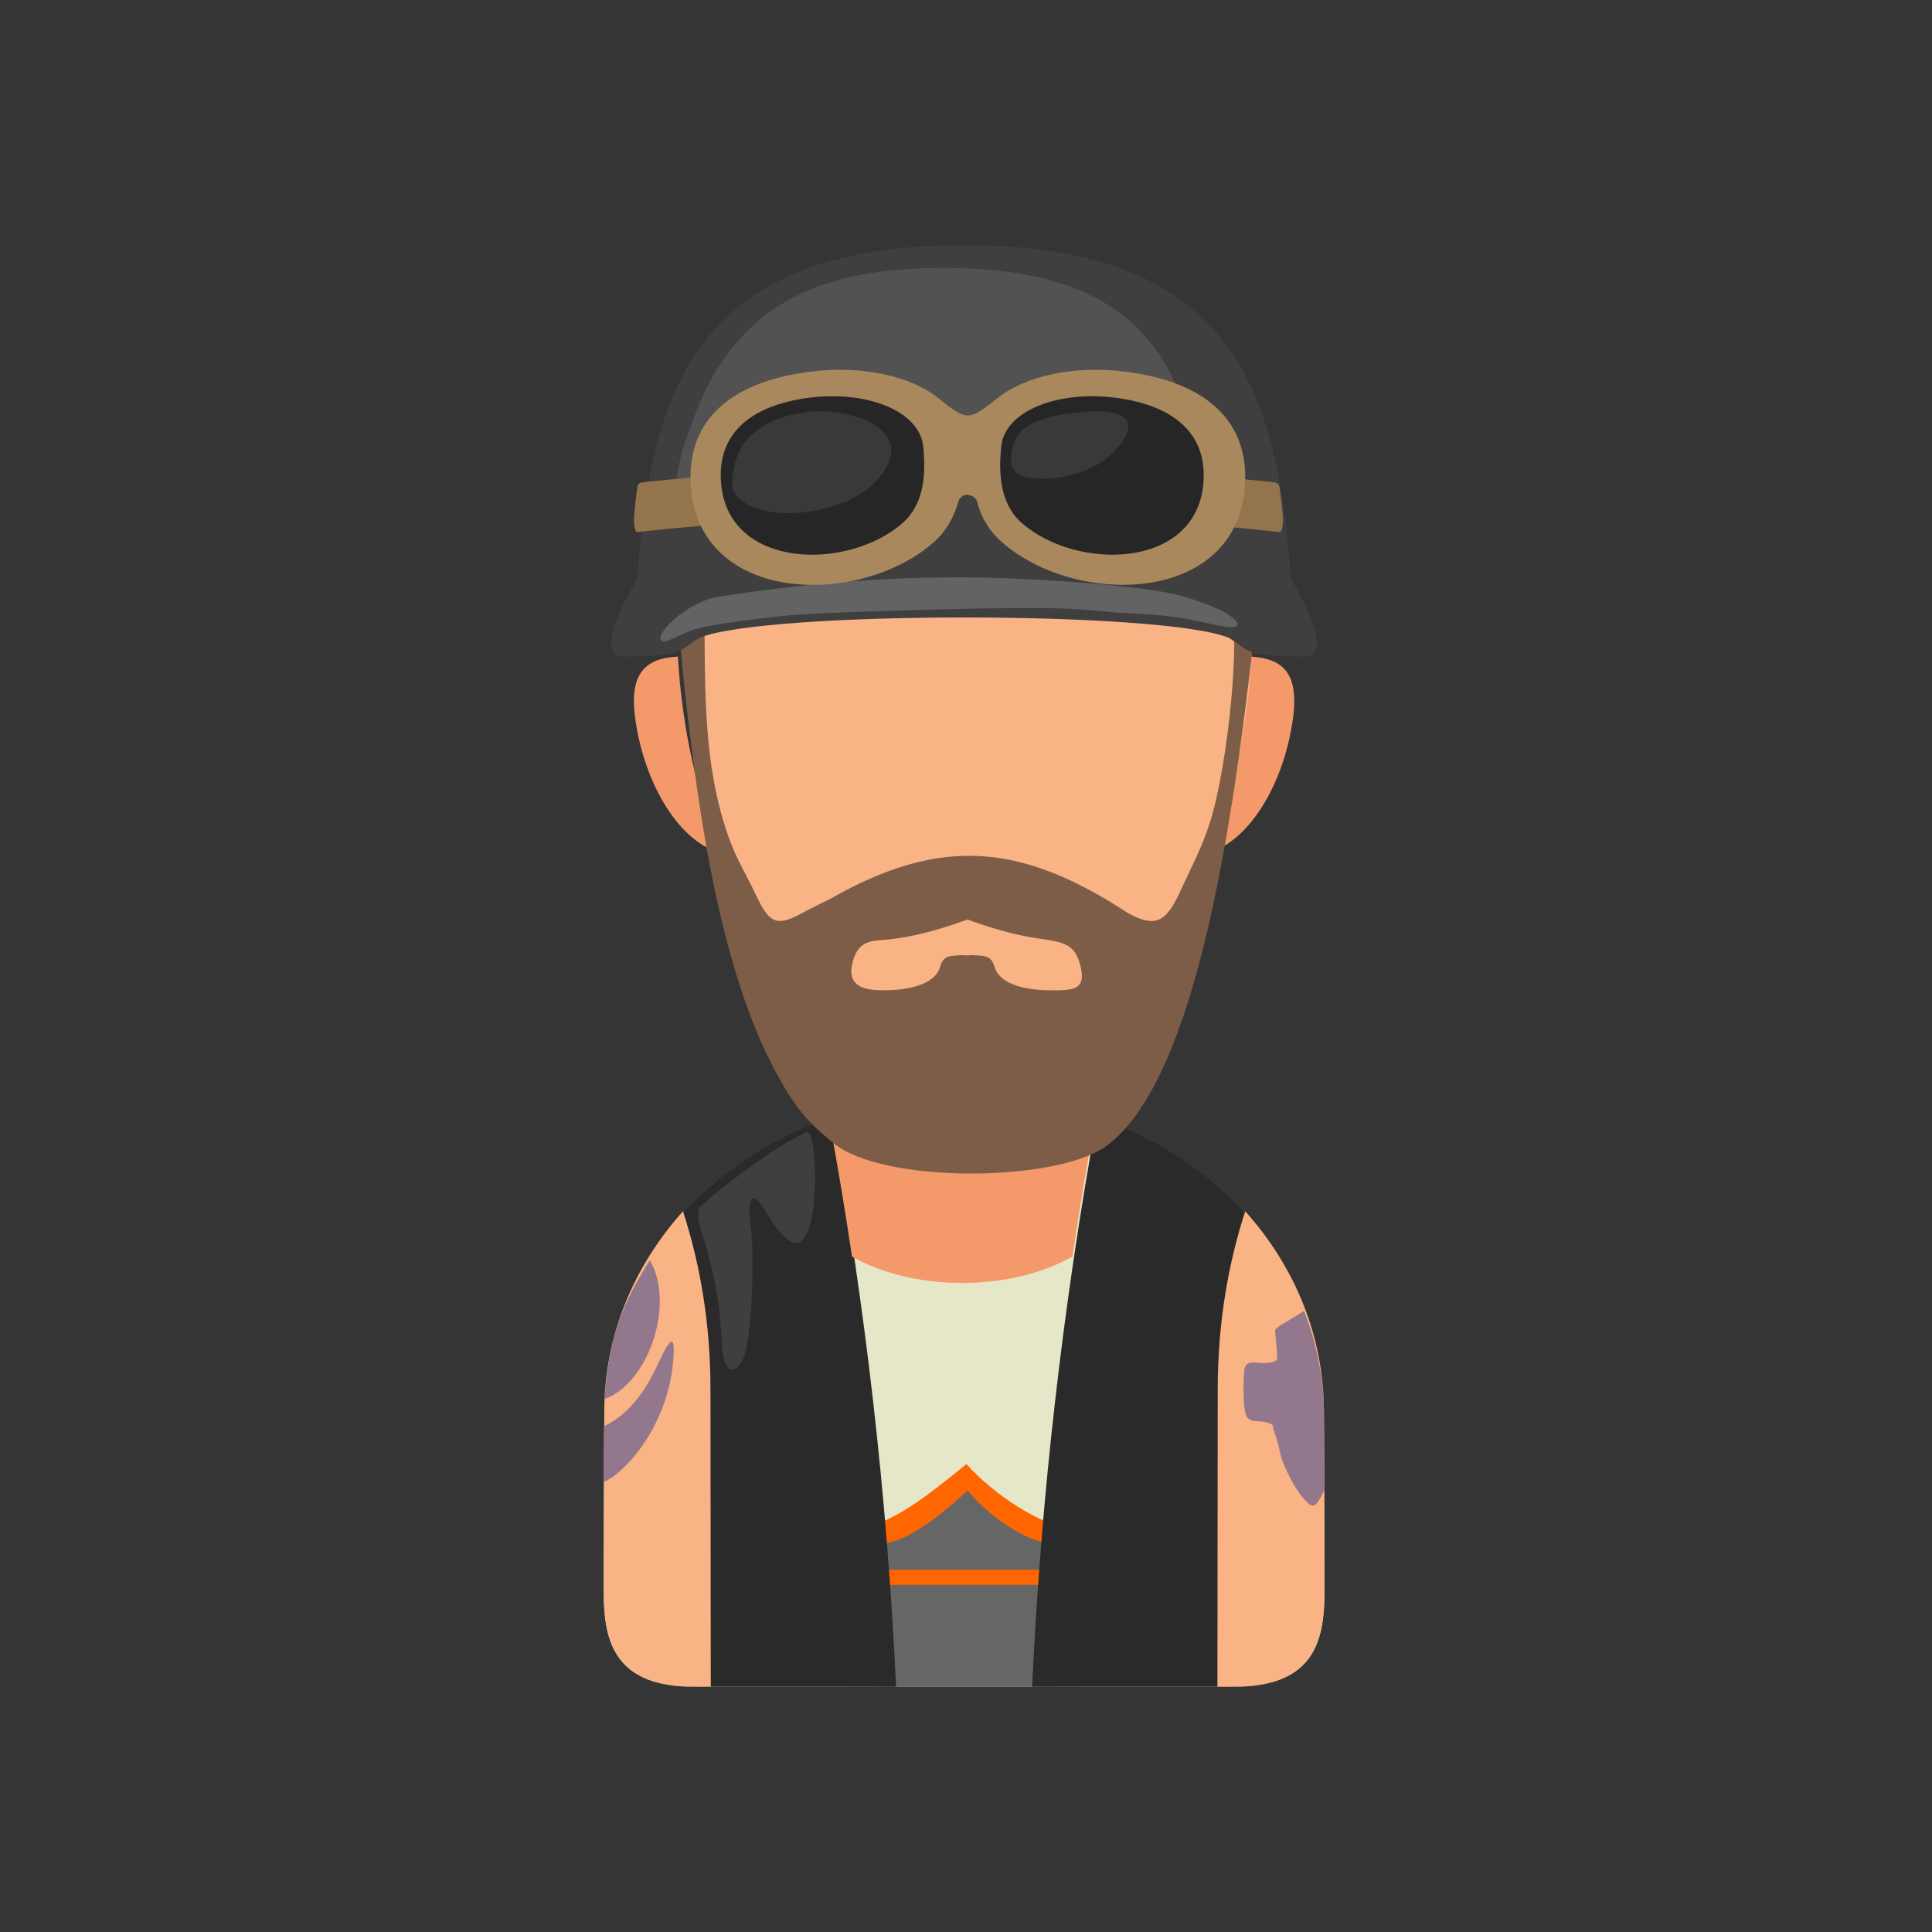 <?xml version="1.0" encoding="UTF-8"?>
<svg width="65px" height="65px" viewBox="0 0 65 65" version="1.1" xmlns="http://www.w3.org/2000/svg" xmlns:xlink="http://www.w3.org/1999/xlink">
    <rect x="0" y="0" width="65" height="65" fill="#333333" stroke="none"/>
    <!-- Generator: Sketch 60.1 (88133) - https://sketch.com -->
    <title>biker</title>
    <desc>Created with Sketch.</desc>
    <g id="Page-1" stroke="none" stroke-width="1" fill="none" fill-rule="evenodd">
        <g id="biker">
            <rect id="BG" fill-opacity="0.01" fill="#FFFFFF" x="0" y="0" width="65" height="65"></rect>
            <g transform="translate(20.312, 8.252)" fill-rule="nonzero">
                <path d="M24.23,39.408 C24.23,33.56 18.81,28.818 12.124,28.818 C5.438,28.818 0.018,33.56 0.018,39.408 C0.018,39.863 -0.01,45.095 0.004,45.597 C0.047,47.065 0.458,48.496 3.026,48.496 L21.215,48.496 C23.79,48.496 24.202,47.067 24.244,45.599 C24.258,45.097 24.23,39.864 24.23,39.408" id="Fill-2" fill="#E6E6C9"></path>
                <path d="M8.252,48.496 L15.996,48.496 L15.996,43.197 C14.758,43.197 13.017,41.926 12.204,41.006 C11.046,41.926 9.596,43.197 8.252,43.197 L8.252,48.496" id="Fill-3" fill="#FF6600"></path>
                <path d="M9.141,48.496 L15.234,48.496 L15.234,43.702 C14.261,43.702 12.89,42.706 12.25,41.895 C11.339,42.706 10.198,43.702 9.141,43.702 L9.141,48.496" id="Fill-4" fill="#666666"></path>
                <polygon id="Fill-5" fill="#FF6600" points="8.76 45.068 15.996 45.068 15.996 44.561 8.76 44.561"></polygon>
                <path d="M7.65,29.326 C3.168,30.901 0,34.77 0,39.294 C0,39.755 0.164,44.964 0.178,45.473 C0.221,46.959 0.441,48.496 3.012,48.496 L9.835,48.496 C9.539,42.127 8.811,35.737 7.65,29.326 Z M16.598,29.326 C21.08,30.901 24.248,34.77 24.248,39.294 C24.248,39.755 24.145,44.956 24.131,45.464 C24.088,46.95 23.807,48.496 21.236,48.496 L14.413,48.496 C14.709,42.127 15.437,35.737 16.598,29.326 L16.598,29.326 Z" id="Fill-6" fill="#2A2A2A"></path>
                <path d="M24.23,39.235 C24.23,36.687 23.239,34.346 21.582,32.5 C20.989,34.318 20.657,36.343 20.657,38.478 C20.657,38.779 20.652,43.888 20.647,48.496 L21.215,48.496 C23.79,48.496 24.202,47.04 24.244,45.544 C24.258,45.032 24.23,39.7 24.23,39.235 Z M2.666,32.5 C1.009,34.346 0.018,36.687 0.018,39.235 C0.018,39.699 -0.01,45.03 0.004,45.542 C0.047,47.037 0.458,48.496 3.026,48.496 L3.601,48.496 C3.596,43.888 3.591,38.779 3.591,38.478 C3.591,36.343 3.259,34.318 2.666,32.5 L2.666,32.5 Z" id="Fill-7" fill="#FAB385"></path>
                <path d="M2.309,37.779 C2.453,36.567 2.261,36.686 1.84,37.603 C1.441,38.47 0.904,39.302 0.012,39.732 C0.007,39.963 0.005,40.158 0,41.606 C0.744,41.301 2.073,39.752 2.309,37.779 Z M24.235,39.413 C24.235,38.166 23.997,36.968 23.561,35.853 C23.327,36.008 23.014,36.185 22.809,36.314 C22.516,36.499 22.591,36.45 22.608,36.766 C22.624,37.075 22.703,37.456 22.625,37.511 C22.245,37.771 21.613,37.36 21.553,37.828 C21.521,38.072 21.488,39.21 21.637,39.413 C21.726,39.535 21.836,39.562 21.952,39.563 C22.103,39.563 22.288,39.585 22.435,39.645 C22.547,39.691 22.492,39.736 22.548,39.885 C22.623,40.083 22.721,40.435 22.754,40.624 C22.829,41.043 23.408,42.188 23.797,42.387 C23.968,42.475 24.099,42.169 24.248,41.877 C24.243,40.358 24.235,39.656 24.235,39.413 Z M1.547,34.15 C1.919,34.746 2.002,35.716 1.706,36.712 C1.387,37.783 0.717,38.582 0.031,38.813 C0.065,38.318 0.115,37.835 0.208,37.345 C0.447,36.091 0.893,35.193 1.547,34.15 L1.547,34.15 Z" id="Fill-8" fill="#93778C"></path>
                <path d="M3.936,20.439 C2.613,20.122 1.37,18.214 1.058,15.908 C0.843,14.327 1.465,13.896 2.495,13.838 C2.633,16.25 3.142,18.496 3.936,20.439" id="Fill-9" fill="#F49A6A"></path>
                <path d="M15.768,34.025 C14.796,34.575 13.493,34.912 12.061,34.912 C10.628,34.912 9.325,34.575 8.353,34.024 C8.125,32.503 7.872,30.98 7.594,29.456 L7.109,17.646 C10.41,17.646 13.711,17.646 17.012,17.646 L16.524,29.475 C16.247,30.993 15.995,32.51 15.768,34.025" id="Fill-10" fill="#F49A6A"></path>
                <path d="M20.312,20.439 C21.635,20.122 22.878,18.214 23.19,15.908 C23.405,14.327 22.783,13.896 21.753,13.838 C21.615,16.25 21.106,18.496 20.312,20.439" id="Fill-11" fill="#F49A6A"></path>
                <path d="M21.477,8.294 C21.584,9.628 21.836,11.002 21.836,12.438 C21.836,20.854 17.545,27.676 12.251,27.676 C6.957,27.676 2.666,20.854 2.666,12.438 C2.666,10.201 2.97,8.075 3.515,6.161 C6.35,3.477 20.993,2.222 21.477,8.294" id="Fill-12" fill="#FAB385"></path>
                <path d="M20.377,19.477 C20.102,20.315 19.769,20.917 19.387,21.753 C18.922,22.773 18.56,22.967 17.655,22.479 C14.055,20.117 11.355,19.868 7.636,21.98 C7.305,22.148 6.969,22.308 6.644,22.484 C5.797,22.943 5.56,22.788 5.118,21.854 C4.775,21.129 4.463,20.648 4.2,19.907 C3.171,17.009 3.474,13.941 3.358,10.881 C3.333,10.237 2.432,11.233 2.412,11.218 C2.43,11.393 2.554,13.448 2.747,15.157 C3.212,19.271 3.983,25.033 6.225,28.567 C6.771,29.428 7.259,29.815 7.728,30.205 C9.375,31.576 15.208,31.532 16.896,30.313 C20.539,27.682 21.548,15.653 22.09,11.377 C22.021,11.407 20.524,10.335 20.898,11.048 C21.604,12.397 20.991,17.608 20.377,19.477 Z M14.951,25.065 C14.105,25.05 13.306,24.838 13.147,24.273 C13.038,23.885 12.817,23.908 12.402,23.882 C12.341,23.886 12.285,23.889 12.233,23.892 C12.18,23.889 12.124,23.886 12.063,23.882 C11.648,23.908 11.427,23.885 11.318,24.273 C11.144,24.892 10.201,25.087 9.27,25.064 C8.6,25.047 8.199,24.815 8.367,24.146 C8.497,23.625 8.739,23.416 9.265,23.383 C10.062,23.334 11.036,23.127 12.238,22.683 C13.181,23.032 13.985,23.234 14.672,23.329 C15.442,23.435 15.829,23.516 16.012,24.146 C16.279,25.067 15.817,25.079 14.951,25.065 L14.951,25.065 Z" id="Fill-13" fill="#7D5D48"></path>
                <path d="M3.214,13.208 C2.934,13.379 2.684,13.613 2.375,13.72 C2.066,13.828 1.047,13.83 0.72,13.838 C-0.528,13.868 1.125,11.255 1.127,11.218 C1.576,4.831 3.115,-0.013 12.124,-2.6975363e-05 C21.133,-0.013 22.673,4.831 23.121,11.218 C23.123,11.255 24.776,13.868 23.528,13.838 C23.201,13.83 22.183,13.828 21.873,13.72 C21.564,13.613 21.314,13.379 21.034,13.208 C18.831,12.293 5.417,12.293 3.214,13.208" id="Fill-14" fill="#3F3F3F"></path>
                <path d="M3.315,9.159 C2.569,8.975 2.382,8.829 2.416,8.275 C2.486,7.138 2.817,6.417 3.013,5.867 C4.428,1.908 7.402,0.756 11.451,0.762 C18.691,0.751 19.928,4.654 20.288,9.801 C20.349,10.661 20.385,10.549 19.246,10.66 C19.092,10.675 18.153,10.649 16.791,10.613 C15.48,10.578 14.014,6.692 12.244,6.662 C11.18,6.645 10.042,8.838 9.013,8.862 C5.974,8.935 3.326,9.161 3.315,9.159" id="Fill-15" fill="#525252"></path>
                <path d="M20.572,12.769 C21.933,13.069 21.209,12.402 20.333,12.1 C20.031,11.996 19.53,11.76 18.544,11.616 C16.401,11.303 13.462,11.171 12.038,11.172 C8.539,11.161 5.618,11.553 3.86,11.825 C2.777,11.992 1.573,13.198 1.988,13.326 C2.114,13.364 2.492,13.139 2.955,12.956 C3.458,12.757 5.609,12.508 6.294,12.447 C7.329,12.355 10.351,12.275 11.618,12.242 C12.701,12.214 13.747,12.204 14.691,12.206 C16.058,12.208 16.894,12.343 17.519,12.373 C18.702,12.431 19.087,12.442 20.572,12.769" id="Fill-16" fill="#636363"></path>
                <path d="M1.379,9.621 C3.878,9.358 6.4,9.183 8.949,9.104 L8.949,7.49 C6.366,7.551 3.875,7.702 1.349,7.969 C1.203,7.984 1.174,8.023 1.143,8.083 C1.121,8.127 1.019,9.051 1.017,9.15 C1.009,9.413 1.045,9.55 1.075,9.609 C1.106,9.673 1.14,9.646 1.379,9.621 Z M22.488,9.621 C19.989,9.358 17.467,9.183 14.918,9.104 L14.918,7.49 C17.501,7.551 19.992,7.702 22.519,7.969 C22.664,7.984 22.693,8.023 22.724,8.083 C22.746,8.127 22.848,9.051 22.851,9.15 C22.858,9.413 22.822,9.55 22.792,9.609 C22.761,9.673 22.727,9.646 22.488,9.621 L22.488,9.621 Z" id="Fill-17" fill="#94744C"></path>
                <path d="M17.6,4.259 C15.831,4.028 14.207,4.39 13.275,5.121 C12.295,5.889 12.263,5.956 11.257,5.145 C10.331,4.398 8.69,4.025 6.901,4.259 C4.258,4.603 2.705,5.914 2.944,8.251 C3.335,12.082 8.622,12.162 11.093,10 C11.518,9.628 11.777,9.158 11.927,8.633 C11.963,8.507 12.087,8.371 12.26,8.398 C12.355,8.414 12.523,8.466 12.563,8.628 C12.693,9.155 12.98,9.626 13.409,10 C15.884,12.157 21.167,12.082 21.558,8.251 C21.796,5.914 20.244,4.603 17.6,4.259" id="Fill-18" fill="#AA885D"></path>
                <path d="M17.212,5.129 C15.237,4.875 13.504,5.596 13.377,6.743 C13.266,7.745 13.36,8.737 14.081,9.359 C15.927,10.953 19.876,10.894 20.168,8.071 C20.346,6.349 19.186,5.383 17.212,5.129 Z M6.909,5.129 C8.884,4.875 10.617,5.596 10.744,6.743 C10.855,7.745 10.761,8.737 10.04,9.359 C8.194,10.953 4.245,10.894 3.954,8.071 C3.775,6.349 4.935,5.383 6.909,5.129 L6.909,5.129 Z" id="Fill-19" fill="#262626"></path>
                <path d="M14.127,7.78 C15.026,8.009 16.375,7.688 17.024,7.08 C17.89,6.269 17.933,5.6 16.64,5.587 C15.842,5.58 14.717,5.745 14.155,6.15 C13.715,6.467 13.422,7.6 14.127,7.78 Z M6.772,5.62 C8.315,5.402 10.799,6.242 9.12,7.978 C8.183,8.949 5.922,9.333 4.828,8.712 C4.256,8.388 4.244,8.064 4.406,7.372 C4.638,6.377 5.497,5.799 6.772,5.62 L6.772,5.62 Z" id="Fill-20" fill="#393939"></path>
                <path d="M3.964,36.822 C3.905,35.342 3.611,34.312 3.406,33.552 C3.376,33.445 2.981,32.401 3.293,32.316 C3.647,31.924 5.664,30.412 6.447,30.031 C6.85,29.835 6.883,29.681 6.998,30.103 C7.243,31.006 7.216,35.497 5.516,32.604 C4.762,31.321 4.893,32.661 4.957,33.137 C5.072,33.99 4.991,36.94 4.672,37.503 C4.373,38.028 4.012,38.009 3.964,36.822" id="Fill-21" fill="#3F3F3F"></path>
            </g>
        </g>
    </g>
</svg>